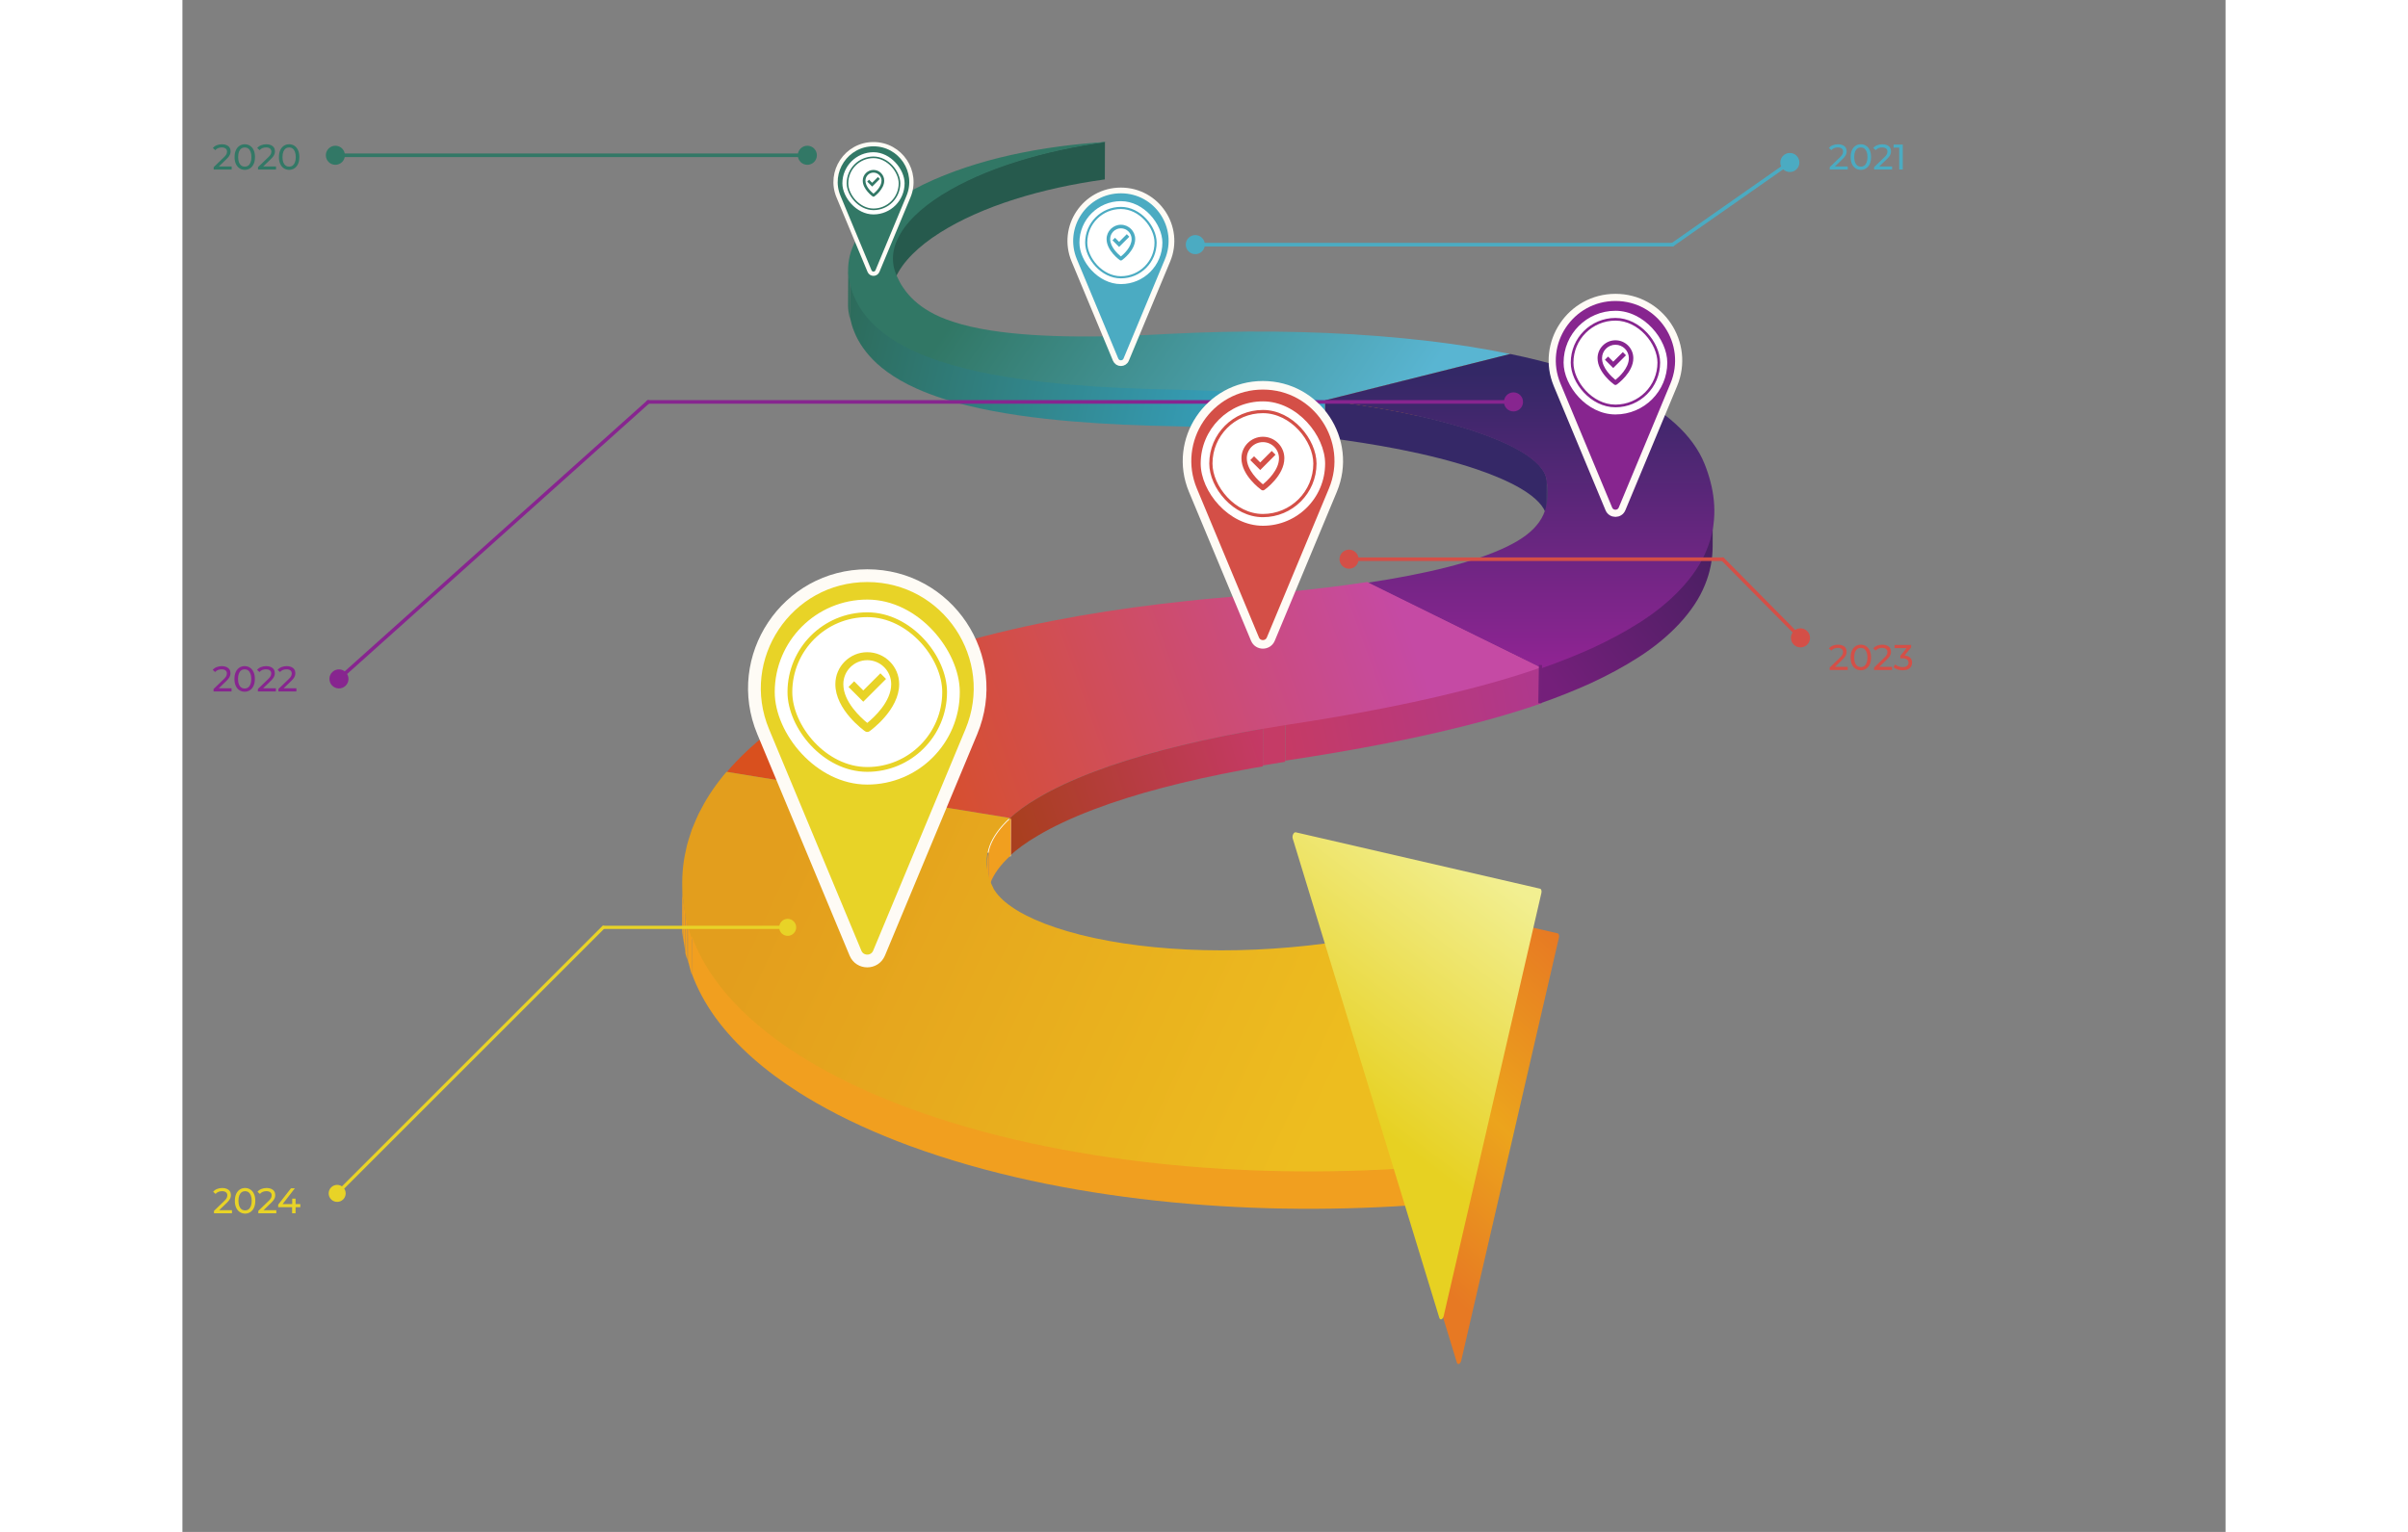 <?xml version="1.0" encoding="UTF-8" standalone="no" ?>
<!DOCTYPE svg PUBLIC "-//W3C//DTD SVG 1.1//EN" "http://www.w3.org/Graphics/SVG/1.1/DTD/svg11.dtd">
<svg xmlns="http://www.w3.org/2000/svg" xmlns:xlink="http://www.w3.org/1999/xlink" version="1.1" width="440" height="280" viewBox="0 0 640 480" xml:space="preserve">
<rect x="0" y="0" width="640" height="480" fill="#808080" stroke="none"/>
<desc>Created with Fabric.js 3.6.6</desc>
<defs>
</defs>
<g transform="matrix(0.56 0 0 0.56 23.08 49.21)"  >
<path style="stroke: none; stroke-width: 1; stroke-dasharray: none; stroke-linecap: butt; stroke-dashoffset: 0; stroke-linejoin: miter; stroke-miterlimit: 4; fill: rgb(50,120,102); fill-rule: nonzero; opacity: 1;"  transform=" translate(-32.66, -30)" d="M 8.935 37 V 35.64 L 14.635 30.14 C 15.142 29.66 15.515 29.24 15.755 28.88 C 16.009 28.507 16.175 28.167 16.255 27.86 C 16.349 27.54 16.395 27.233 16.395 26.94 C 16.395 26.22 16.142 25.653 15.635 25.24 C 15.129 24.827 14.389 24.62 13.415 24.62 C 12.669 24.62 11.995 24.747 11.395 25 C 10.795 25.24 10.275 25.62 9.835 26.14 L 8.475 24.96 C 9.009 24.28 9.722 23.76 10.615 23.4 C 11.522 23.027 12.515 22.84 13.595 22.84 C 14.569 22.84 15.415 23 16.135 23.32 C 16.855 23.627 17.409 24.073 17.795 24.66 C 18.195 25.247 18.395 25.94 18.395 26.74 C 18.395 27.193 18.335 27.64 18.215 28.08 C 18.095 28.52 17.869 28.987 17.535 29.48 C 17.202 29.973 16.722 30.527 16.095 31.14 L 11.015 36.04 L 10.535 35.26 H 18.995 V 37 H 8.935 Z M 26.34 37.16 C 25.247 37.16 24.267 36.88 23.4 36.32 C 22.547 35.76 21.867 34.947 21.36 33.88 C 20.867 32.813 20.62 31.52 20.62 30 C 20.62 28.48 20.867 27.187 21.36 26.12 C 21.867 25.053 22.547 24.24 23.4 23.68 C 24.267 23.12 25.247 22.84 26.34 22.84 C 27.42 22.84 28.393 23.12 29.26 23.68 C 30.127 24.24 30.807 25.053 31.3 26.12 C 31.794 27.187 32.04 28.48 32.04 30 C 32.04 31.52 31.794 32.813 31.3 33.88 C 30.807 34.947 30.127 35.76 29.26 36.32 C 28.393 36.88 27.42 37.16 26.34 37.16 Z M 26.34 35.38 C 27.073 35.38 27.713 35.18 28.26 34.78 C 28.82 34.38 29.253 33.78 29.56 32.98 C 29.88 32.18 30.04 31.187 30.04 30 C 30.04 28.813 29.88 27.82 29.56 27.02 C 29.253 26.22 28.82 25.62 28.26 25.22 C 27.713 24.82 27.073 24.62 26.34 24.62 C 25.607 24.62 24.96 24.82 24.4 25.22 C 23.84 25.62 23.4 26.22 23.08 27.02 C 22.773 27.82 22.62 28.813 22.62 30 C 22.62 31.187 22.773 32.18 23.08 32.98 C 23.4 33.78 23.84 34.38 24.4 34.78 C 24.96 35.18 25.607 35.38 26.34 35.38 Z M 33.74 37 V 35.64 L 39.44 30.14 C 39.947 29.66 40.32 29.24 40.56 28.88 C 40.813 28.507 40.98 28.167 41.06 27.86 C 41.153 27.54 41.2 27.233 41.2 26.94 C 41.2 26.22 40.947 25.653 40.44 25.24 C 39.933 24.827 39.193 24.62 38.22 24.62 C 37.473 24.62 36.8 24.747 36.2 25 C 35.6 25.24 35.08 25.62 34.64 26.14 L 33.28 24.96 C 33.813 24.28 34.527 23.76 35.42 23.4 C 36.327 23.027 37.32 22.84 38.4 22.84 C 39.373 22.84 40.22 23 40.94 23.32 C 41.66 23.627 42.213 24.073 42.6 24.66 C 43 25.247 43.2 25.94 43.2 26.74 C 43.2 27.193 43.14 27.64 43.02 28.08 C 42.9 28.52 42.673 28.987 42.34 29.48 C 42.007 29.973 41.527 30.527 40.9 31.14 L 35.82 36.04 L 35.34 35.26 H 43.8 V 37 H 33.74 Z M 51.145 37.16 C 50.051 37.16 49.072 36.88 48.205 36.32 C 47.352 35.76 46.672 34.947 46.165 33.88 C 45.672 32.813 45.425 31.52 45.425 30 C 45.425 28.48 45.672 27.187 46.165 26.12 C 46.672 25.053 47.352 24.24 48.205 23.68 C 49.072 23.12 50.051 22.84 51.145 22.84 C 52.225 22.84 53.198 23.12 54.065 23.68 C 54.931 24.24 55.611 25.053 56.105 26.12 C 56.598 27.187 56.845 28.48 56.845 30 C 56.845 31.52 56.598 32.813 56.105 33.88 C 55.611 34.947 54.931 35.76 54.065 36.32 C 53.198 36.88 52.225 37.16 51.145 37.16 Z M 51.145 35.38 C 51.878 35.38 52.518 35.18 53.065 34.78 C 53.625 34.38 54.058 33.78 54.365 32.98 C 54.685 32.18 54.845 31.187 54.845 30 C 54.845 28.813 54.685 27.82 54.365 27.02 C 54.058 26.22 53.625 25.62 53.065 25.22 C 52.518 24.82 51.878 24.62 51.145 24.62 C 50.411 24.62 49.765 24.82 49.205 25.22 C 48.645 25.62 48.205 26.22 47.885 27.02 C 47.578 27.82 47.425 28.813 47.425 30 C 47.425 31.187 47.578 32.18 47.885 32.98 C 48.205 33.78 48.645 34.38 49.205 34.78 C 49.765 35.18 50.411 35.38 51.145 35.38 Z" stroke-linecap="round" />
</g>
<g transform="matrix(0.56 0 0 0.56 22.6 212.73)"  >
<path style="stroke: none; stroke-width: 1; stroke-dasharray: none; stroke-linecap: butt; stroke-dashoffset: 0; stroke-linejoin: miter; stroke-miterlimit: 4; fill: rgb(135,37,143); fill-rule: nonzero; opacity: 1;"  transform=" translate(-31.8, -322)" d="M 8.853 329 V 327.64 L 14.553 322.14 C 15.06 321.66 15.433 321.24 15.673 320.88 C 15.927 320.507 16.093 320.167 16.173 319.86 C 16.267 319.54 16.313 319.233 16.313 318.94 C 16.313 318.22 16.06 317.653 15.553 317.24 C 15.047 316.827 14.307 316.62 13.333 316.62 C 12.587 316.62 11.913 316.747 11.313 317 C 10.713 317.24 10.193 317.62 9.753 318.14 L 8.393 316.96 C 8.927 316.28 9.64 315.76 10.533 315.4 C 11.44 315.027 12.433 314.84 13.513 314.84 C 14.487 314.84 15.333 315 16.053 315.32 C 16.773 315.627 17.327 316.073 17.713 316.66 C 18.113 317.247 18.313 317.94 18.313 318.74 C 18.313 319.193 18.253 319.64 18.133 320.08 C 18.013 320.52 17.787 320.987 17.453 321.48 C 17.12 321.973 16.64 322.527 16.013 323.14 L 10.933 328.04 L 10.453 327.26 H 18.913 V 329 H 8.853 Z M 26.258 329.16 C 25.165 329.16 24.185 328.88 23.318 328.32 C 22.465 327.76 21.785 326.947 21.278 325.88 C 20.785 324.813 20.538 323.52 20.538 322 C 20.538 320.48 20.785 319.187 21.278 318.12 C 21.785 317.053 22.465 316.24 23.318 315.68 C 24.185 315.12 25.165 314.84 26.258 314.84 C 27.338 314.84 28.311 315.12 29.178 315.68 C 30.045 316.24 30.725 317.053 31.218 318.12 C 31.712 319.187 31.958 320.48 31.958 322 C 31.958 323.52 31.712 324.813 31.218 325.88 C 30.725 326.947 30.045 327.76 29.178 328.32 C 28.311 328.88 27.338 329.16 26.258 329.16 Z M 26.258 327.38 C 26.991 327.38 27.631 327.18 28.178 326.78 C 28.738 326.38 29.172 325.78 29.478 324.98 C 29.798 324.18 29.958 323.187 29.958 322 C 29.958 320.813 29.798 319.82 29.478 319.02 C 29.172 318.22 28.738 317.62 28.178 317.22 C 27.631 316.82 26.991 316.62 26.258 316.62 C 25.525 316.62 24.878 316.82 24.318 317.22 C 23.758 317.62 23.318 318.22 22.998 319.02 C 22.692 319.82 22.538 320.813 22.538 322 C 22.538 323.187 22.692 324.18 22.998 324.98 C 23.318 325.78 23.758 326.38 24.318 326.78 C 24.878 327.18 25.525 327.38 26.258 327.38 Z M 33.658 329 V 327.64 L 39.358 322.14 C 39.865 321.66 40.238 321.24 40.478 320.88 C 40.731 320.507 40.898 320.167 40.978 319.86 C 41.071 319.54 41.118 319.233 41.118 318.94 C 41.118 318.22 40.865 317.653 40.358 317.24 C 39.851 316.827 39.111 316.62 38.138 316.62 C 37.391 316.62 36.718 316.747 36.118 317 C 35.518 317.24 34.998 317.62 34.558 318.14 L 33.198 316.96 C 33.731 316.28 34.445 315.76 35.338 315.4 C 36.245 315.027 37.238 314.84 38.318 314.84 C 39.291 314.84 40.138 315 40.858 315.32 C 41.578 315.627 42.131 316.073 42.518 316.66 C 42.918 317.247 43.118 317.94 43.118 318.74 C 43.118 319.193 43.058 319.64 42.938 320.08 C 42.818 320.52 42.591 320.987 42.258 321.48 C 41.925 321.973 41.445 322.527 40.818 323.14 L 35.738 328.04 L 35.258 327.26 H 43.718 V 329 H 33.658 Z M 45.142 329 V 327.64 L 50.842 322.14 C 51.349 321.66 51.722 321.24 51.962 320.88 C 52.216 320.507 52.382 320.167 52.462 319.86 C 52.556 319.54 52.602 319.233 52.602 318.94 C 52.602 318.22 52.349 317.653 51.842 317.24 C 51.336 316.827 50.596 316.62 49.622 316.62 C 48.876 316.62 48.202 316.747 47.602 317 C 47.002 317.24 46.482 317.62 46.042 318.14 L 44.682 316.96 C 45.216 316.28 45.929 315.76 46.822 315.4 C 47.729 315.027 48.722 314.84 49.802 314.84 C 50.776 314.84 51.622 315 52.342 315.32 C 53.062 315.627 53.616 316.073 54.002 316.66 C 54.402 317.247 54.602 317.94 54.602 318.74 C 54.602 319.193 54.542 319.64 54.422 320.08 C 54.302 320.52 54.076 320.987 53.742 321.48 C 53.409 321.973 52.929 322.527 52.302 323.14 L 47.222 328.04 L 46.742 327.26 H 55.202 V 329 H 45.142 Z" stroke-linecap="round" />
</g>
<g transform="matrix(0.56 0 0 0.56 23.28 376.25)"  >
<path style="stroke: none; stroke-width: 1; stroke-dasharray: none; stroke-linecap: butt; stroke-dashoffset: 0; stroke-linejoin: miter; stroke-miterlimit: 4; fill: rgb(232,211,39); fill-rule: nonzero; opacity: 1;"  transform=" translate(-33.02, -614)" d="M 9.101 621 V 619.64 L 14.801 614.14 C 15.308 613.66 15.681 613.24 15.921 612.88 C 16.175 612.507 16.341 612.167 16.421 611.86 C 16.515 611.54 16.561 611.233 16.561 610.94 C 16.561 610.22 16.308 609.653 15.801 609.24 C 15.295 608.827 14.555 608.62 13.581 608.62 C 12.835 608.62 12.161 608.747 11.561 609 C 10.961 609.24 10.441 609.62 10.001 610.14 L 8.641 608.96 C 9.175 608.28 9.888 607.76 10.781 607.4 C 11.688 607.027 12.681 606.84 13.761 606.84 C 14.735 606.84 15.581 607 16.301 607.32 C 17.021 607.627 17.575 608.073 17.961 608.66 C 18.361 609.247 18.561 609.94 18.561 610.74 C 18.561 611.193 18.501 611.64 18.381 612.08 C 18.261 612.52 18.035 612.987 17.701 613.48 C 17.368 613.973 16.888 614.527 16.261 615.14 L 11.181 620.04 L 10.701 619.26 H 19.161 V 621 H 9.101 Z M 26.506 621.16 C 25.413 621.16 24.433 620.88 23.566 620.32 C 22.713 619.76 22.033 618.947 21.526 617.88 C 21.033 616.813 20.786 615.52 20.786 614 C 20.786 612.48 21.033 611.187 21.526 610.12 C 22.033 609.053 22.713 608.24 23.566 607.68 C 24.433 607.12 25.413 606.84 26.506 606.84 C 27.586 606.84 28.559 607.12 29.426 607.68 C 30.293 608.24 30.973 609.053 31.466 610.12 C 31.959 611.187 32.206 612.48 32.206 614 C 32.206 615.52 31.959 616.813 31.466 617.88 C 30.973 618.947 30.293 619.76 29.426 620.32 C 28.559 620.88 27.586 621.16 26.506 621.16 Z M 26.506 619.38 C 27.239 619.38 27.88 619.18 28.426 618.78 C 28.986 618.38 29.419 617.78 29.726 616.98 C 30.046 616.18 30.206 615.187 30.206 614 C 30.206 612.813 30.046 611.82 29.726 611.02 C 29.419 610.22 28.986 609.62 28.426 609.22 C 27.88 608.82 27.239 608.62 26.506 608.62 C 25.773 608.62 25.126 608.82 24.566 609.22 C 24.006 609.62 23.566 610.22 23.246 611.02 C 22.939 611.82 22.786 612.813 22.786 614 C 22.786 615.187 22.939 616.18 23.246 616.98 C 23.566 617.78 24.006 618.38 24.566 618.78 C 25.126 619.18 25.773 619.38 26.506 619.38 Z M 33.906 621 V 619.64 L 39.606 614.14 C 40.113 613.66 40.486 613.24 40.726 612.88 C 40.979 612.507 41.146 612.167 41.226 611.86 C 41.319 611.54 41.366 611.233 41.366 610.94 C 41.366 610.22 41.113 609.653 40.606 609.24 C 40.099 608.827 39.359 608.62 38.386 608.62 C 37.639 608.62 36.966 608.747 36.366 609 C 35.766 609.24 35.246 609.62 34.806 610.14 L 33.446 608.96 C 33.979 608.28 34.693 607.76 35.586 607.4 C 36.493 607.027 37.486 606.84 38.566 606.84 C 39.539 606.84 40.386 607 41.106 607.32 C 41.826 607.627 42.379 608.073 42.766 608.66 C 43.166 609.247 43.366 609.94 43.366 610.74 C 43.366 611.193 43.306 611.64 43.186 612.08 C 43.066 612.52 42.839 612.987 42.506 613.48 C 42.173 613.973 41.693 614.527 41.066 615.14 L 35.986 620.04 L 35.506 619.26 H 43.966 V 621 H 33.906 Z M 45.02 617.56 V 616.16 L 52.18 607 H 54.34 L 47.24 616.16 L 46.22 615.84 H 57.4 V 617.56 H 45.02 Z M 52.8 621 V 617.56 L 52.86 615.84 V 612.8 H 54.74 V 621 H 52.8 Z" stroke-linecap="round" />
</g>
<g transform="matrix(0.56 0 0 0.56 96.26 170.54)"  >
<path style="stroke: none; stroke-width: 1; stroke-dasharray: none; stroke-linecap: butt; stroke-dashoffset: 0; stroke-linejoin: miter; stroke-miterlimit: 4; fill: rgb(135,37,143); fill-rule: nonzero; opacity: 1;"  transform=" translate(-163.33, -246.67)" d="M 252.669 167.745 C 253.081 167.376 253.115 166.744 252.747 166.333 C 252.378 165.921 251.746 165.887 251.335 166.255 L 252.669 167.745 Z M 82.972 318.441 C 81.007 316.247 77.635 316.062 75.441 318.028 C 73.247 319.993 73.062 323.365 75.028 325.559 C 76.993 327.753 80.365 327.938 82.559 325.972 C 84.753 324.007 84.938 320.635 82.972 318.441 Z M 251.335 166.255 L 78.333 321.255 L 79.667 322.745 L 252.669 167.745 L 251.335 166.255 Z" stroke-linecap="round" />
</g>
<g transform="matrix(0.56 0 0 0.56 89.07 333.33)"  >
<path style="stroke: none; stroke-width: 1; stroke-dasharray: none; stroke-linecap: butt; stroke-dashoffset: 0; stroke-linejoin: miter; stroke-miterlimit: 4; fill: rgb(232,211,39); fill-rule: nonzero; opacity: 1;"  transform=" translate(-150.49, -537.36)" d="M 74.635 613.22 C 76.493 615.078 79.507 615.078 81.365 613.22 C 83.224 611.361 83.224 608.348 81.365 606.489 C 79.507 604.631 76.493 604.631 74.635 606.489 C 72.776 608.348 72.776 611.361 74.635 613.22 Z M 227.485 461.631 C 227.834 461.283 227.834 460.718 227.485 460.369 C 227.137 460.021 226.572 460.021 226.223 460.369 L 227.485 461.631 Z M 78.631 610.485 L 227.485 461.631 L 226.223 460.369 L 77.369 609.224 L 78.631 610.485 Z" stroke-linecap="round" />
</g>
<g transform="matrix(0.56 0 0 0.56 392.22 351.08)"  >
<linearGradient id="SVGID_paint0_linear_928_11932_5" gradientUnits="userSpaceOnUse" gradientTransform="matrix(1 0 0 1 0 0)"  x1="714.046" y1="678.879" x2="842.704" y2="538.921">
<stop offset="0%" style="stop-color:rgb(231,121,35);stop-opacity: 1"/>
<stop offset="46.5%" style="stop-color:rgb(236,164,28);stop-opacity: 1"/>
<stop offset="100%" style="stop-color:rgb(231,121,35);stop-opacity: 1"/>
</linearGradient>
<path style="stroke: none; stroke-width: 1; stroke-dasharray: none; stroke-linecap: butt; stroke-dashoffset: 0; stroke-linejoin: miter; stroke-miterlimit: 4; fill: url(#SVGID_paint0_linear_928_11932_5); fill-rule: nonzero; opacity: 1;"  transform=" translate(-691.85, -569.06)" d="M 760.669 464.356 C 761.348 464.513 761.679 465.593 761.407 466.77 L 706.761 703.467 C 706.323 705.364 704.779 706.009 704.314 704.488 L 622.303 436.241 C 621.838 434.721 622.917 432.553 624.012 432.806 L 760.669 464.356 Z" stroke-linecap="round" />
</g>
<g transform="matrix(0.56 0 0 0.56 255.49 68.69)"  >
<path style="stroke: none; stroke-width: 1; stroke-dasharray: none; stroke-linecap: butt; stroke-dashoffset: 0; stroke-linejoin: miter; stroke-miterlimit: 4; fill: rgb(38,90,77); fill-rule: nonzero; opacity: 1;"  transform=" translate(-447.68, -64.78)" d="M 387.896 108.058 L 387.955 87.051 C 387.966 83.57 388.742 80.047 390.374 76.575 C 394.382 67.446 403.431 58.783 415.126 51.374 C 438.744 36.423 472.074 26.373 507.471 21.5 L 507.412 42.506 C 472.015 47.38 438.686 57.43 415.067 72.381 C 403.372 79.789 394.323 88.452 390.316 97.581 C 388.683 101.054 387.908 104.577 387.896 108.058 Z" stroke-linecap="round" />
</g>
<g transform="matrix(0.56 0 0 0.56 208.77 91.67)"  >
<path style="stroke: none; stroke-width: 1; stroke-dasharray: none; stroke-linecap: butt; stroke-dashoffset: 0; stroke-linejoin: miter; stroke-miterlimit: 4; fill: rgb(46,109,92); fill-rule: nonzero; opacity: 1;"  transform=" translate(-364.25, -105.83)" d="M 363.803 113.115 L 363.881 91.995 C 363.874 94.177 364.221 96.367 364.695 98.538 L 364.617 119.658 C 364.143 117.487 363.795 115.297 363.803 113.115 Z" stroke-linecap="round" />
</g>
<g transform="matrix(0.56 0 0 0.56 283.48 112.16)"  >
<linearGradient id="SVGID_paint1_linear_928_11932_6" gradientUnits="userSpaceOnUse" gradientTransform="matrix(1 0 0 1 0 0)"  x1="612.186" y1="170.995" x2="366.446" y2="111.925">
<stop offset="0%" style="stop-color:rgb(55,166,200);stop-opacity: 1"/>
<stop offset="100%" style="stop-color:rgb(45,108,92);stop-opacity: 1"/>
</linearGradient>
<path style="stroke: none; stroke-width: 1; stroke-dasharray: none; stroke-linecap: butt; stroke-dashoffset: 0; stroke-linejoin: miter; stroke-miterlimit: 4; fill: url(#SVGID_paint1_linear_928_11932_6); fill-rule: nonzero; opacity: 1;"  transform=" translate(-497.65, -142.41)" d="M 630.615 165.585 L 630.556 186.584 C 611.441 184.19 591.776 182.54 572.002 181.524 C 563.38 181.086 554.726 180.803 546.105 180.612 C 536.603 180.421 527.065 180.174 517.466 179.72 C 498.295 178.808 478.94 177.374 459.4 174.545 C 440.023 171.677 419.983 167.482 402.291 159.627 C 398.954 158.148 395.751 156.523 392.733 154.772 C 387.846 151.938 383.447 148.781 379.764 145.391 C 373.856 139.902 369.742 133.959 367.356 128.052 C 366.081 125.099 365.363 122.164 364.695 119.24 L 364.754 98.241 C 365.425 101.165 366.143 104.101 367.414 107.053 C 369.798 112.96 373.912 118.903 379.822 124.392 C 383.506 127.779 387.904 130.939 392.792 133.773 C 395.81 135.522 399.013 137.149 402.349 138.628 C 420.042 146.48 440.079 150.678 459.459 153.546 C 479.001 156.375 498.354 157.809 517.524 158.721 C 527.127 159.175 536.662 159.422 546.163 159.613 C 554.784 159.804 563.439 160.087 572.06 160.525 C 591.835 161.538 611.5 163.191 630.615 165.585 Z" stroke-linecap="round" />
</g>
<g transform="matrix(0.56 0 0 0.56 386.92 124.15)"  >
<path style="stroke: none; stroke-width: 1; stroke-dasharray: none; stroke-linecap: butt; stroke-dashoffset: 0; stroke-linejoin: miter; stroke-miterlimit: 4; fill: rgb(241,159,31); fill-rule: nonzero; opacity: 1;"  transform=" translate(-682.37, -163.83)" d="M 734.128 140.182 L 734.069 161.322 L 630.615 187.476 L 630.677 166.339 L 734.128 140.182 Z" stroke-linecap="round" />
</g>
<g transform="matrix(0.56 0 0 0.56 312.21 84.93)"  >
<linearGradient id="SVGID_paint2_linear_928_11932_7" gradientUnits="userSpaceOnUse" gradientTransform="matrix(1 0 0 1 0 0)"  x1="489.852" y1="22.614" x2="685.139" y2="156.58">
<stop offset="0%" style="stop-color:rgb(49,119,101);stop-opacity: 1"/>
<stop offset="100%" style="stop-color:rgb(89,181,210);stop-opacity: 1"/>
</linearGradient>
<path style="stroke: none; stroke-width: 1; stroke-dasharray: none; stroke-linecap: butt; stroke-dashoffset: 0; stroke-linejoin: miter; stroke-miterlimit: 4; fill: url(#SVGID_paint2_linear_928_11932_7); fill-rule: nonzero; opacity: 1;"  transform=" translate(-548.96, -93.78)" d="M 734.127 140.198 L 630.583 166.06 C 611.446 163.677 591.757 162.035 571.96 161.024 C 563.329 160.588 554.664 160.306 546.033 160.116 C 536.52 159.926 526.971 159.68 517.361 159.227 C 498.168 158.32 478.79 156.892 459.228 154.076 C 439.828 151.221 419.765 147.045 402.052 139.226 C 398.711 137.754 395.505 136.136 392.483 134.393 C 387.59 131.572 383.186 128.429 379.498 125.055 C 373.584 119.591 369.465 113.674 367.076 107.794 C 365.8 104.855 365.081 101.933 364.413 99.022 C 363.906 95.96 363.593 92.86 363.968 89.795 C 364.539 83.661 366.989 77.705 370.881 72.241 C 378.631 61.276 391.56 52.315 406.212 45.197 C 435.813 30.981 472.4 23.673 508.704 21.5 C 473.214 26.349 439.797 36.35 416.116 51.228 C 404.391 58.6 395.317 67.221 391.3 76.305 C 389.168 80.806 388.491 85.39 389.073 89.851 C 389.313 92.064 390.077 94.217 390.955 96.382 C 391.999 98.659 393.107 100.938 394.59 103.017 C 398.107 108.327 403.042 112.819 409.323 116.44 C 413.173 118.66 417.526 120.552 422.369 122.102 C 435.01 126.298 450.714 128.454 467.081 129.521 C 483.496 130.58 500.691 130.58 518.029 130.061 C 526.691 129.815 535.398 129.351 544.175 128.887 C 553.749 128.415 563.39 128.055 573.018 127.837 C 611.586 127.08 650.509 128.396 689.91 133.072 C 704.596 134.857 719.352 137.109 734.127 140.198 Z" stroke-linecap="round" />
</g>
<g transform="matrix(0.56 0 0 0.56 392.66 143.89)"  >
<path style="stroke: none; stroke-width: 1; stroke-dasharray: none; stroke-linecap: butt; stroke-dashoffset: 0; stroke-linejoin: miter; stroke-miterlimit: 4; fill: rgb(53,40,103); fill-rule: nonzero; opacity: 1;"  transform=" translate(-692.63, -199.08)" d="M 754.652 211.197 L 754.593 232.094 C 754.59 231.488 754.456 230.921 754.322 230.338 C 754.07 229.196 753.605 228.023 752.928 226.861 C 751.574 224.498 749.272 221.985 745.941 219.405 C 744.106 217.978 741.938 216.551 739.493 215.14 C 733.076 211.443 724.734 207.86 715.383 204.693 C 702.383 200.289 687.555 196.567 671.948 193.487 C 658.633 190.898 644.761 188.725 630.615 186.958 L 630.674 166.061 C 644.82 167.828 658.689 170.001 672.007 172.59 C 687.614 175.67 702.442 179.392 715.441 183.796 C 724.793 186.963 733.137 190.546 739.552 194.243 C 741.999 195.654 744.164 197.081 745.999 198.508 C 749.331 201.088 751.633 203.601 752.987 205.964 C 753.664 207.126 754.128 208.299 754.38 209.441 C 754.515 210.024 754.649 210.591 754.652 211.197 Z" stroke-linecap="round" />
</g>
<g transform="matrix(0.56 0 0 0.56 427.51 157.38)"  >
<path style="stroke: none; stroke-width: 1; stroke-dasharray: none; stroke-linecap: butt; stroke-dashoffset: 0; stroke-linejoin: miter; stroke-miterlimit: 4; fill: rgb(53,40,103); fill-rule: nonzero; opacity: 1;"  transform=" translate(-754.85, -223.17)" d="M 755.055 214.176 L 754.994 234.77 L 754.652 232.164 L 754.711 211.569 L 755.055 214.176 Z" stroke-linecap="round" />
</g>
<g transform="matrix(0.56 0 0 0.56 427.47 159.38)"  >
<path style="stroke: none; stroke-width: 1; stroke-dasharray: none; stroke-linecap: butt; stroke-dashoffset: 0; stroke-linejoin: miter; stroke-miterlimit: 4; fill: rgb(53,40,103); fill-rule: nonzero; opacity: 1;"  transform=" translate(-754.79, -226.74)" d="M 754.935 218.384 L 754.876 239.233 C 754.879 237.893 754.806 236.514 754.652 235.095 L 754.711 214.247 C 754.865 215.662 754.941 217.044 754.935 218.384 Z" stroke-linecap="round" />
</g>
<g transform="matrix(0.56 0 0 0.56 398.16 201.61)"  >
<path style="stroke: none; stroke-width: 1; stroke-dasharray: none; stroke-linecap: butt; stroke-dashoffset: 0; stroke-linejoin: miter; stroke-miterlimit: 4; fill: rgb(197,74,164); fill-rule: nonzero; opacity: 1;"  transform=" translate(-702.45, -302.14)" d="M 751.082 315.533 L 751.024 336.499 L 653.816 288.754 L 653.878 267.788 L 751.082 315.533 Z" stroke-linecap="round" />
</g>
<g transform="matrix(0.56 0 0 0.56 452.38 189.87)"  >
<linearGradient id="SVGID_paint3_linear_928_11932_8" gradientUnits="userSpaceOnUse" gradientTransform="matrix(1 0 0 1 0 0)"  x1="752.901" y1="318.665" x2="855.351" y2="238.66">
<stop offset="0%" style="stop-color:rgb(116,31,122);stop-opacity: 1"/>
<stop offset="100%" style="stop-color:rgb(69,31,96);stop-opacity: 1"/>
</linearGradient>
<path style="stroke: none; stroke-width: 1; stroke-dasharray: none; stroke-linecap: butt; stroke-dashoffset: 0; stroke-linejoin: miter; stroke-miterlimit: 4; fill: url(#SVGID_paint3_linear_928_11932_8); fill-rule: nonzero; opacity: 1;"  transform=" translate(-799.27, -281.17)" d="M 847.456 226.739 L 847.397 247.759 C 847.377 254.753 846.119 262.003 843.102 269.329 C 837.057 284.517 823.02 298.926 806.075 309.772 C 797.597 315.246 788.541 320.047 779.321 324.333 C 770.05 328.516 760.584 332.3 751.082 335.606 L 751.141 314.586 C 760.643 311.277 770.109 307.497 779.38 303.314 C 788.6 299.028 797.653 294.227 806.134 288.752 C 823.076 277.907 837.116 263.497 843.161 248.309 C 846.177 240.983 847.436 233.736 847.456 226.739 Z" stroke-linecap="round" />
</g>
<g transform="matrix(0.56 0 0 0.56 418.9 160.13)"  >
<linearGradient id="SVGID_paint4_linear_928_11932_9" gradientUnits="userSpaceOnUse" gradientTransform="matrix(1 0 0 1 0 0)"  x1="739.482" y1="140.182" x2="739.482" y2="315.974">
<stop offset="6%" style="stop-color:rgb(51,40,102);stop-opacity: 1"/>
<stop offset="100%" style="stop-color:rgb(144,36,147);stop-opacity: 1"/>
</linearGradient>
<path style="stroke: none; stroke-width: 1; stroke-dasharray: none; stroke-linecap: butt; stroke-dashoffset: 0; stroke-linejoin: miter; stroke-miterlimit: 4; fill: url(#SVGID_paint4_linear_928_11932_9); fill-rule: nonzero; opacity: 1;"  transform=" translate(-739.48, -228.08)" d="M 807.614 165.661 C 816.759 170.955 825.106 177.152 831.67 184.316 C 834.959 187.903 837.755 191.736 839.984 195.692 C 841.106 197.666 842.048 199.668 842.862 201.69 L 843.458 203.207 L 843.905 204.432 L 844.752 206.871 C 849.006 219.795 850.315 234.642 844.045 249.814 C 837.987 264.975 823.921 279.36 806.94 290.186 C 798.444 295.651 789.369 300.443 780.129 304.722 C 770.841 308.897 761.353 312.674 751.83 315.974 L 654.322 268.192 C 670.399 265.772 685.644 262.87 699.313 259.376 C 705.936 257.705 711.906 255.865 717.597 253.995 C 723.076 252.06 728.065 250.047 732.366 247.961 C 741.019 243.738 746.564 239.515 750.342 234.233 C 754.104 228.975 755.765 222.145 754.901 214.117 L 754.56 211.462 C 754.557 210.853 754.423 210.284 754.288 209.698 C 754.037 208.551 753.572 207.373 752.896 206.207 C 751.542 203.835 749.241 201.311 745.91 198.72 C 744.075 197.287 741.908 195.855 739.464 194.439 C 733.048 190.726 724.709 187.129 715.36 183.949 C 702.364 179.527 687.54 175.789 671.938 172.697 C 658.626 170.097 644.758 167.916 630.615 166.141 L 734.114 140.182 C 739.167 141.216 744.271 142.374 749.375 143.645 C 769.141 148.61 789.321 155.225 807.614 165.661 Z" stroke-linecap="round" />
</g>
<g transform="matrix(0.56 0 0 0.56 385.42 223.6)"  >
<linearGradient id="SVGID_paint5_linear_928_11932_10" gradientUnits="userSpaceOnUse" gradientTransform="matrix(1 0 0 1 0 0)"  x1="752.97" y1="326.44" x2="608.424" y2="357.029">
<stop offset="0%" style="stop-color:rgb(174,56,142);stop-opacity: 1"/>
<stop offset="100%" style="stop-color:rgb(197,58,101);stop-opacity: 1"/>
</linearGradient>
<path style="stroke: none; stroke-width: 1; stroke-dasharray: none; stroke-linecap: butt; stroke-dashoffset: 0; stroke-linejoin: miter; stroke-miterlimit: 4; fill: url(#SVGID_paint5_linear_928_11932_10); fill-rule: nonzero; opacity: 1;"  transform=" translate(-679.69, -341.41)" d="M 751.082 315.082 L 751.023 335.852 C 732.127 342.389 713.076 347.396 694.134 351.809 C 674.966 356.242 655.873 359.914 636.811 363.176 C 627.287 364.799 617.814 366.304 608.307 367.731 L 608.365 346.96 C 617.873 345.534 627.346 344.029 636.87 342.406 C 655.932 339.147 675.025 335.475 694.193 331.039 C 713.135 326.626 732.188 321.619 751.082 315.082 Z" stroke-linecap="round" />
</g>
<g transform="matrix(0.56 0 0 0.56 341.94 233.34)"  >
<path style="stroke: none; stroke-width: 1; stroke-dasharray: none; stroke-linecap: butt; stroke-dashoffset: 0; stroke-linejoin: miter; stroke-miterlimit: 4; fill: rgb(197,59,102); fill-rule: nonzero; opacity: 1;"  transform=" translate(-602.06, -358.81)" d="M 608.307 347.207 L 608.247 368.379 L 595.814 370.408 L 595.877 349.236 L 608.307 347.207 Z" stroke-linecap="round" />
</g>
<g transform="matrix(0.56 0 0 0.56 297.97 219.35)"  >
<linearGradient id="SVGID_paint6_linear_928_11932_11" gradientUnits="userSpaceOnUse" gradientTransform="matrix(1 0 0 1 0 0)"  x1="672.662" y1="281.144" x2="375.499" y2="386.826">
<stop offset="0%" style="stop-color:rgb(197,74,164);stop-opacity: 1"/>
<stop offset="100%" style="stop-color:rgb(217,80,30);stop-opacity: 1"/>
</linearGradient>
<path style="stroke: none; stroke-width: 1; stroke-dasharray: none; stroke-linecap: butt; stroke-dashoffset: 0; stroke-linejoin: miter; stroke-miterlimit: 4; fill: url(#SVGID_paint6_linear_928_11932_11); fill-rule: nonzero; opacity: 1;"  transform=" translate(-523.53, -333.82)" d="M 751.082 315.672 C 732.198 322.263 713.161 327.311 694.233 331.761 C 675.078 336.23 655.999 339.932 636.95 343.22 C 627.436 344.857 617.966 346.374 608.465 347.813 L 596.322 349.819 C 592.373 350.463 588.505 351.193 584.651 351.893 C 569.211 354.772 554.312 358.019 540.298 361.685 C 512.222 368.966 487.504 378.19 470.276 388.399 C 463.78 392.14 458.538 396.002 454.363 399.856 L 295.984 374.034 C 302.573 366.288 310.36 358.987 318.915 352.282 C 334.792 339.971 353.163 329.556 372.475 321.118 C 411.215 304.14 452.559 293.856 492.955 286.745 C 513.212 283.213 533.39 280.504 553.409 278.383 C 558.421 277.843 563.452 277.314 568.416 276.897 L 583.049 275.61 C 591.442 274.946 599.77 274.227 608.035 273.433 C 623.761 271.888 639.336 270.032 654.142 267.788 L 751.082 315.672 Z" stroke-linecap="round" />
</g>
<g transform="matrix(0.56 0 0 0.56 298.72 248.33)"  >
<linearGradient id="SVGID_paint7_linear_928_11932_12" gradientUnits="userSpaceOnUse" gradientTransform="matrix(1 0 0 1 0 0)"  x1="456.806" y1="404.283" x2="602.757" y2="357.317">
<stop offset="0%" style="stop-color:rgb(169,63,31);stop-opacity: 1"/>
<stop offset="100%" style="stop-color:rgb(198,57,105);stop-opacity: 1"/>
</linearGradient>
<path style="stroke: none; stroke-width: 1; stroke-dasharray: none; stroke-linecap: butt; stroke-dashoffset: 0; stroke-linejoin: miter; stroke-miterlimit: 4; fill: url(#SVGID_paint7_linear_928_11932_12); fill-rule: nonzero; opacity: 1;"  transform=" translate(-524.87, -385.58)" d="M 595.815 349.884 L 595.756 370.946 C 591.811 371.593 587.947 372.328 584.096 373.031 C 568.67 375.928 553.786 379.193 539.787 382.88 C 511.737 390.204 487.042 399.481 469.83 409.748 C 463.339 413.512 458.103 417.396 453.932 421.272 L 453.99 400.21 C 458.165 396.334 463.398 392.447 469.889 388.686 C 487.101 378.419 511.795 369.142 539.846 361.818 C 553.847 358.131 568.731 354.866 584.158 351.969 C 588.003 351.266 591.867 350.531 595.815 349.884 Z" stroke-linecap="round" />
</g>
<g transform="matrix(0.56 0 0 0.56 215.02 255.33)"  >
<path style="stroke: none; stroke-width: 1; stroke-dasharray: none; stroke-linecap: butt; stroke-dashoffset: 0; stroke-linejoin: miter; stroke-miterlimit: 4; fill: rgb(254,251,245); fill-rule: nonzero; opacity: 1;"  transform=" translate(-375.4, -398.07)" d="M 454.822 400.493 L 454.763 421.271 L 295.984 395.647 L 296.046 374.869 L 454.822 400.493 Z" stroke-linecap="round" />
</g>
<g transform="matrix(0.56 0 0 0.56 255.99 267.57)"  >
<path style="stroke: none; stroke-width: 1; stroke-dasharray: none; stroke-linecap: butt; stroke-dashoffset: 0; stroke-linejoin: miter; stroke-miterlimit: 4; fill: rgb(241,159,31); fill-rule: nonzero; opacity: 1;"  transform=" translate(-448.58, -419.93)" d="M 454.823 399.855 L 454.763 420.772 C 453.265 422.125 451.916 423.466 450.667 424.83 C 446.047 430.004 443.279 434.988 442.33 440.011 L 442.39 419.095 C 443.339 414.072 446.106 409.088 450.727 403.914 C 451.976 402.55 453.324 401.206 454.823 399.855 Z" stroke-linecap="round" />
</g>
<g transform="matrix(0.56 0 0 0.56 252.25 274.32)"  >
<path style="stroke: none; stroke-width: 1; stroke-dasharray: none; stroke-linecap: butt; stroke-dashoffset: 0; stroke-linejoin: miter; stroke-miterlimit: 4; fill: rgb(241,159,31); fill-rule: nonzero; opacity: 1;"  transform=" translate(-441.88, -431.98)" d="M 442.33 419.486 L 442.248 440.685 C 441.647 441.922 441.767 443.214 441.438 444.472 L 441.519 423.274 C 441.849 422.019 441.725 420.724 442.33 419.486 Z" stroke-linecap="round" />
</g>
<g transform="matrix(0.56 0 0 0.56 252.02 276.07)"  >
<path style="stroke: none; stroke-width: 1; stroke-dasharray: none; stroke-linecap: butt; stroke-dashoffset: 0; stroke-linejoin: miter; stroke-miterlimit: 4; fill: rgb(241,159,31); fill-rule: nonzero; opacity: 1;"  transform=" translate(-441.48, -435.1)" d="M 441.527 423.948 L 441.468 444.678 C 441.465 445.207 441.44 445.731 441.438 446.257 L 441.496 425.527 C 441.499 424.998 441.527 424.475 441.527 423.948 Z" stroke-linecap="round" />
</g>
<g transform="matrix(0.56 0 0 0.56 156.61 284.31)"  >
<path style="stroke: none; stroke-width: 1; stroke-dasharray: none; stroke-linecap: butt; stroke-dashoffset: 0; stroke-linejoin: miter; stroke-miterlimit: 4; fill: rgb(241,159,31); fill-rule: nonzero; opacity: 1;"  transform=" translate(-271.11, -449.83)" d="M 271 457.377 L 271.059 436.44 C 271.054 438.393 271.11 440.338 271.221 442.274 L 271.163 463.211 C 271.051 461.278 270.995 459.333 271 457.377 Z" stroke-linecap="round" />
</g>
<g transform="matrix(0.56 0 0 0.56 156.8 287.81)"  >
<path style="stroke: none; stroke-width: 1; stroke-dasharray: none; stroke-linecap: butt; stroke-dashoffset: 0; stroke-linejoin: miter; stroke-miterlimit: 4; fill: rgb(241,159,31); fill-rule: nonzero; opacity: 1;"  transform=" translate(-271.45, -456.07)" d="M 271.892 448.55 L 271.793 469.458 L 271 463.596 L 271.095 442.688 L 271.892 448.55 Z" stroke-linecap="round" />
</g>
<g transform="matrix(0.56 0 0 0.56 157.3 290.81)"  >
<path style="stroke: none; stroke-width: 1; stroke-dasharray: none; stroke-linecap: butt; stroke-dashoffset: 0; stroke-linejoin: miter; stroke-miterlimit: 4; fill: rgb(241,159,31); fill-rule: nonzero; opacity: 1;"  transform=" translate(-272.34, -461.43)" d="M 272.785 453.835 L 272.734 474.811 L 271.893 469.017 L 271.946 448.041 L 272.785 453.835 Z" stroke-linecap="round" />
</g>
<g transform="matrix(0.56 0 0 0.56 157.8 293.56)"  >
<path style="stroke: none; stroke-width: 1; stroke-dasharray: none; stroke-linecap: butt; stroke-dashoffset: 0; stroke-linejoin: miter; stroke-miterlimit: 4; fill: rgb(241,159,31); fill-rule: nonzero; opacity: 1;"  transform=" translate(-273.23, -466.33)" d="M 273.676 457.243 L 273.585 478.381 L 272.783 475.427 L 272.873 454.288 L 273.676 457.243 Z" stroke-linecap="round" />
</g>
<g transform="matrix(0.56 0 0 0.56 158.3 295.06)"  >
<path style="stroke: none; stroke-width: 1; stroke-dasharray: none; stroke-linecap: butt; stroke-dashoffset: 0; stroke-linejoin: miter; stroke-miterlimit: 4; fill: rgb(241,159,31); fill-rule: nonzero; opacity: 1;"  transform=" translate(-274.12, -469.01)" d="M 274.568 460.143 L 274.507 481.058 L 273.676 477.88 L 273.737 456.965 L 274.568 460.143 Z" stroke-linecap="round" />
</g>
<g transform="matrix(0.56 0 0 0.56 159.05 297.56)"  >
<path style="stroke: none; stroke-width: 1; stroke-dasharray: none; stroke-linecap: butt; stroke-dashoffset: 0; stroke-linejoin: miter; stroke-miterlimit: 4; fill: rgb(241,159,31); fill-rule: nonzero; opacity: 1;"  transform=" translate(-275.46, -473.47)" d="M 276.353 466.105 L 276.301 487.305 C 275.684 485.158 275.069 483.01 274.568 480.843 L 274.62 459.643 C 275.121 461.81 275.736 463.957 276.353 466.105 Z" stroke-linecap="round" />
</g>
<g transform="matrix(0.56 0 0 0.56 270.24 304.55)"  >
<linearGradient id="SVGID_paint8_linear_928_11932_13" gradientUnits="userSpaceOnUse" gradientTransform="matrix(1 0 0 1 0 0)"  x1="646.166" y1="527.54" x2="343.584" y2="387.071">
<stop offset="0%" style="stop-color:rgb(237,189,31);stop-opacity: 1"/>
<stop offset="100%" style="stop-color:rgb(227,158,29);stop-opacity: 1"/>
</linearGradient>
<path style="stroke: none; stroke-width: 1; stroke-dasharray: none; stroke-linecap: butt; stroke-dashoffset: 0; stroke-linejoin: miter; stroke-miterlimit: 4; fill: url(#SVGID_paint8_linear_928_11932_13); fill-rule: nonzero; opacity: 1;"  transform=" translate(-474.01, -485.97)" d="M 639.685 468.762 L 677.018 596.091 C 630.273 599.179 582.591 598.535 535.407 593.401 C 488.337 588.24 441.34 578.739 397.493 562.619 C 379.207 555.851 361.499 547.876 345.176 538.446 C 342.016 536.621 338.909 534.74 335.857 532.803 C 317.098 520.907 300.663 506.71 289.151 490.805 C 283.42 482.886 278.962 474.55 275.908 466.083 C 275.208 463.961 274.512 461.839 273.944 459.698 L 273.142 456.516 L 272.619 453.588 L 271.654 447.799 L 271.164 441.926 C 270.711 434.094 271.156 426.1 273.007 418.106 C 273.721 414.137 275.136 410.139 276.406 406.209 C 278.098 402.26 279.563 398.31 281.764 394.484 C 285.434 387.391 290.183 380.522 295.783 373.978 L 454.173 399.805 C 452.693 401.16 451.362 402.503 450.128 403.869 C 445.567 409.051 442.834 414.041 441.897 419.071 C 441.464 420.295 441.553 421.571 441.312 422.814 C 441.402 424.113 441.195 425.353 441.399 426.66 C 441.545 429.199 442.23 431.841 443.142 434.539 L 443.872 436.586 L 444.848 438.66 L 445.312 439.682 C 446.053 440.846 446.448 441.302 446.744 441.756 C 448.176 443.564 449.821 445.288 451.837 446.945 C 454.05 448.776 456.657 450.587 459.739 452.37 C 462.236 453.814 465.047 455.236 468.213 456.636 C 475.192 459.743 483.851 462.668 493.702 465.17 C 513.417 470.161 537.748 473.193 562.962 473.753 C 588.216 474.368 614.414 472.605 639.685 468.762 Z" stroke-linecap="round" />
</g>
<g transform="matrix(0.56 0 0 0.56 271.98 336.03)"  >
<path style="stroke: none; stroke-width: 1; stroke-dasharray: none; stroke-linecap: butt; stroke-dashoffset: 0; stroke-linejoin: miter; stroke-miterlimit: 4; fill: rgb(241,159,31); fill-rule: nonzero; opacity: 1;"  transform=" translate(-477.13, -542.18)" d="M 677.91 595.703 L 677.851 616.617 C 631.061 619.7 583.333 619.057 536.103 613.932 C 488.988 608.778 441.946 599.292 398.056 583.196 C 379.755 576.437 362.028 568.474 345.689 559.058 C 342.526 557.236 339.415 555.358 336.361 553.424 C 317.584 541.545 301.133 527.369 289.61 511.488 C 283.873 503.581 279.411 495.258 276.354 486.803 L 276.412 465.889 C 279.469 474.343 283.932 482.667 289.669 490.574 C 301.189 506.452 317.642 520.631 336.42 532.509 C 339.474 534.443 342.582 536.321 345.748 538.144 C 362.087 547.56 379.814 555.523 398.115 562.281 C 442.005 578.377 489.047 587.863 536.162 593.017 C 583.392 598.143 631.117 598.788 677.91 595.703 Z" stroke-linecap="round" />
</g>
<g transform="matrix(0.56 0 0 0.56 425.31 214.35)"  >
<path style="stroke: rgb(116,32,122); stroke-width: 1.785; stroke-dasharray: none; stroke-linecap: butt; stroke-dashoffset: 0; stroke-linejoin: miter; stroke-miterlimit: 4; fill: none; fill-rule: nonzero; opacity: 1;"  transform=" translate(-750.92, -324.9)" d="M 751.084 314.19 L 750.756 335.607" stroke-linecap="round" />
</g>
<g transform="matrix(0.56 0 0 0.56 386.73 337.09)"  >
<linearGradient id="SVGID_paint9_linear_928_11932_14" gradientUnits="userSpaceOnUse" gradientTransform="matrix(1 0 0 1 0 0)"  x1="703.689" y1="606.723" x2="796.634" y2="484.326">
<stop offset="0%" style="stop-color:rgb(231,209,34);stop-opacity: 1"/>
<stop offset="100%" style="stop-color:rgb(242,239,145);stop-opacity: 1"/>
</linearGradient>
<path style="stroke: none; stroke-width: 1; stroke-dasharray: none; stroke-linecap: butt; stroke-dashoffset: 0; stroke-linejoin: miter; stroke-miterlimit: 4; fill: url(#SVGID_paint9_linear_928_11932_14); fill-rule: nonzero; opacity: 1;"  transform=" translate(-682.03, -544.07)" d="M 750.853 439.37 C 751.532 439.527 751.862 440.607 751.591 441.783 L 696.945 678.48 C 696.507 680.378 694.963 681.022 694.498 679.502 L 612.487 411.255 C 612.022 409.734 613.1 407.567 614.196 407.82 L 750.853 439.37 Z" stroke-linecap="round" />
</g>
<g transform="matrix(0.56 0 0 0.56 216.47 65.47)"  >
<path style="stroke: rgb(254,251,245); stroke-width: 2.4; stroke-dasharray: none; stroke-linecap: butt; stroke-dashoffset: 0; stroke-linejoin: miter; stroke-miterlimit: 4; fill: rgb(50,120,102); fill-rule: nonzero; opacity: 1;"  transform=" translate(-378, -59.04)" d="M 380.215 93.803 L 397.569 52.154 C 403.388 38.19 393.128 22.8 378 22.8 C 362.872 22.8 352.612 38.19 358.431 52.154 L 375.785 93.803 C 376.605 95.772 379.395 95.772 380.215 93.803 Z" stroke-linecap="round" />
</g>
<g transform="matrix(0.56 0 0 0.56 216.47 57.44)"  >
<rect style="stroke: none; stroke-width: 1; stroke-dasharray: none; stroke-linecap: butt; stroke-dashoffset: 0; stroke-linejoin: miter; stroke-miterlimit: 4; fill: rgb(255,255,255); fill-rule: nonzero; opacity: 1;"  x="-17.4" y="-17.4" rx="17.4" ry="17.4" width="34.8" height="34.8" />
</g>
<g transform="matrix(0.56 0 0 0.56 216.47 57.44)"  >
<rect style="stroke: none; stroke-width: 1; stroke-dasharray: none; stroke-linecap: butt; stroke-dashoffset: 0; stroke-linejoin: miter; stroke-miterlimit: 4; fill: rgb(255,255,255); fill-rule: nonzero; opacity: 1;"  x="-14.55" y="-14.55" rx="14.55" ry="14.55" width="29.1" height="29.1" />
</g>
<g transform="matrix(0.56 0 0 0.56 216.47 57.44)"  >
<rect style="stroke: rgb(50,120,102); stroke-width: 0.9; stroke-dasharray: none; stroke-linecap: butt; stroke-dashoffset: 0; stroke-linejoin: miter; stroke-miterlimit: 4; fill: none; fill-rule: nonzero; opacity: 1;"  x="-14.55" y="-14.55" rx="14.55" ry="14.55" width="29.1" height="29.1" />
</g>
<g transform="matrix(0.56 0 0 0.56 216.47 57.44)"  >
<path style="stroke: none; stroke-width: 1; stroke-dasharray: none; stroke-linecap: butt; stroke-dashoffset: 0; stroke-linejoin: miter; stroke-miterlimit: 4; fill: rgb(50,120,102); fill-rule: nonzero; opacity: 1;"  transform=" translate(-378, -44.7)" d="M 378 37.202 C 374.692 37.202 372 39.894 372 43.198 C 371.978 48.032 377.337 51.901 377.565 52.063 C 377.692 52.153 377.844 52.202 378 52.202 C 378.156 52.202 378.308 52.153 378.435 52.063 C 378.663 51.901 384.022 48.032 384 43.202 C 384 39.894 381.308 37.202 378 37.202 Z M 378 50.503 C 376.792 49.522 373.484 46.533 373.5 43.202 C 373.5 40.72 375.518 38.702 378 38.702 C 380.482 38.702 382.5 40.72 382.5 43.206 C 382.516 46.534 379.209 49.523 378 50.503 Z" stroke-linecap="round" />
</g>
<g transform="matrix(0.56 0 0 0.56 216.47 56.96)"  >
<path style="stroke: none; stroke-width: 1; stroke-dasharray: none; stroke-linecap: butt; stroke-dashoffset: 0; stroke-linejoin: miter; stroke-miterlimit: 4; fill: rgb(50,120,102); fill-rule: nonzero; opacity: 1;"  transform=" translate(-378, -43.84)" d="M 377.251 44.392 L 375.531 42.672 L 374.471 43.732 L 377.251 46.513 L 381.531 42.232 L 380.471 41.172 L 377.251 44.392 Z" stroke-linecap="round" />
</g>
<g transform="matrix(0.56 0 0 0.56 448.88 127.01)"  >
<path style="stroke: rgb(254,251,245); stroke-width: 4; stroke-dasharray: none; stroke-linecap: butt; stroke-dashoffset: 0; stroke-linejoin: miter; stroke-miterlimit: 4; fill: rgb(135,37,143); fill-rule: nonzero; opacity: 1;"  transform=" translate(-793.02, -168.92)" d="M 796.716 226.861 L 825.639 157.446 C 835.336 134.172 818.237 108.522 793.023 108.522 C 767.81 108.522 750.711 134.172 760.408 157.446 L 789.331 226.861 C 790.699 230.143 795.348 230.143 796.716 226.861 Z" stroke-linecap="round" />
</g>
<g transform="matrix(0.56 0 0 0.56 448.88 113.62)"  >
<rect style="stroke: none; stroke-width: 1; stroke-dasharray: none; stroke-linecap: butt; stroke-dashoffset: 0; stroke-linejoin: miter; stroke-miterlimit: 4; fill: rgb(255,255,255); fill-rule: nonzero; opacity: 1;"  x="-29" y="-29" rx="29" ry="29" width="58" height="58" />
</g>
<g transform="matrix(0.56 0 0 0.56 448.88 113.62)"  >
<rect style="stroke: none; stroke-width: 1; stroke-dasharray: none; stroke-linecap: butt; stroke-dashoffset: 0; stroke-linejoin: miter; stroke-miterlimit: 4; fill: rgb(255,255,255); fill-rule: nonzero; opacity: 1;"  x="-24.25" y="-24.25" rx="24.25" ry="24.25" width="48.5" height="48.5" />
</g>
<g transform="matrix(0.56 0 0 0.56 448.88 113.62)"  >
<rect style="stroke: rgb(135,37,143); stroke-width: 1.5; stroke-dasharray: none; stroke-linecap: butt; stroke-dashoffset: 0; stroke-linejoin: miter; stroke-miterlimit: 4; fill: none; fill-rule: nonzero; opacity: 1;"  x="-24.25" y="-24.25" rx="24.25" ry="24.25" width="48.5" height="48.5" />
</g>
<g transform="matrix(0.56 0 0 0.56 448.88 113.62)"  >
<path style="stroke: none; stroke-width: 1; stroke-dasharray: none; stroke-linecap: butt; stroke-dashoffset: 0; stroke-linejoin: miter; stroke-miterlimit: 4; fill: rgb(135,37,143); fill-rule: nonzero; opacity: 1;"  transform=" translate(-793.02, -145.02)" d="M 793.024 132.521 C 787.51 132.521 783.024 137.008 783.024 142.515 C 782.987 150.571 791.919 157.02 792.299 157.289 C 792.51 157.44 792.764 157.521 793.024 157.521 C 793.284 157.521 793.537 157.44 793.749 157.289 C 794.129 157.02 803.06 150.571 803.024 142.521 C 803.024 137.008 798.537 132.521 793.024 132.521 Z M 793.024 154.69 C 791.01 153.055 785.497 148.073 785.524 142.521 C 785.524 138.385 788.887 135.021 793.024 135.021 C 797.16 135.021 800.524 138.385 800.524 142.528 C 800.55 148.074 795.039 153.056 793.024 154.69 Z" stroke-linecap="round" />
</g>
<g transform="matrix(0.56 0 0 0.56 448.88 112.82)"  >
<path style="stroke: none; stroke-width: 1; stroke-dasharray: none; stroke-linecap: butt; stroke-dashoffset: 0; stroke-linejoin: miter; stroke-miterlimit: 4; fill: rgb(135,37,143); fill-rule: nonzero; opacity: 1;"  transform=" translate(-793.02, -143.59)" d="M 791.774 144.504 L 788.908 141.638 L 787.141 143.405 L 791.774 148.039 L 798.908 140.905 L 797.141 139.138 L 791.774 144.504 Z" stroke-linecap="round" />
</g>
<g transform="matrix(0.56 0 0 0.56 214.52 240.74)"  >
<path style="stroke: rgb(254,251,245); stroke-width: 7.139; stroke-dasharray: none; stroke-linecap: butt; stroke-dashoffset: 0; stroke-linejoin: miter; stroke-miterlimit: 4; fill: rgb(232,211,39); fill-rule: nonzero; opacity: 1;"  transform=" translate(-374.51, -372.01)" d="M 381.102 475.417 L 432.721 351.531 C 450.027 309.995 419.51 264.219 374.512 264.219 C 329.514 264.219 298.997 309.995 316.304 351.532 L 367.922 475.417 C 370.363 481.274 378.661 481.274 381.102 475.417 Z" stroke-linecap="round" />
</g>
<g transform="matrix(0.56 0 0 0.56 214.52 216.85)"  >
<rect style="stroke: none; stroke-width: 1; stroke-dasharray: none; stroke-linecap: butt; stroke-dashoffset: 0; stroke-linejoin: miter; stroke-miterlimit: 4; fill: rgb(255,255,255); fill-rule: nonzero; opacity: 1;"  x="-51.756" y="-51.756" rx="51.756" ry="51.756" width="103.512" height="103.512" />
</g>
<g transform="matrix(0.56 0 0 0.56 214.52 216.85)"  >
<rect style="stroke: none; stroke-width: 1; stroke-dasharray: none; stroke-linecap: butt; stroke-dashoffset: 0; stroke-linejoin: miter; stroke-miterlimit: 4; fill: rgb(255,255,255); fill-rule: nonzero; opacity: 1;"  x="-43.279" y="-43.279" rx="43.279" ry="43.279" width="86.558" height="86.558" />
</g>
<g transform="matrix(0.56 0 0 0.56 214.52 216.85)"  >
<rect style="stroke: rgb(232,211,39); stroke-width: 2.677; stroke-dasharray: none; stroke-linecap: butt; stroke-dashoffset: 0; stroke-linejoin: miter; stroke-miterlimit: 4; fill: none; fill-rule: nonzero; opacity: 1;"  x="-43.279" y="-43.279" rx="43.279" ry="43.279" width="86.558" height="86.558" />
</g>
<g transform="matrix(0.56 0 0 0.56 214.52 216.85)"  >
<path style="stroke: none; stroke-width: 1; stroke-dasharray: none; stroke-linecap: butt; stroke-dashoffset: 0; stroke-linejoin: miter; stroke-miterlimit: 4; fill: rgb(232,211,39); fill-rule: nonzero; opacity: 1;"  transform=" translate(-374.51, -329.36)" d="M 374.513 307.052 C 364.673 307.052 356.666 315.058 356.666 324.888 C 356.602 339.266 372.541 350.775 373.219 351.254 C 373.597 351.524 374.049 351.669 374.513 351.669 C 374.977 351.669 375.429 351.524 375.807 351.254 C 376.485 350.775 392.425 339.266 392.36 324.899 C 392.36 315.058 384.354 307.052 374.513 307.052 Z M 374.513 346.616 C 370.919 343.698 361.081 334.806 361.128 324.899 C 361.128 317.517 367.131 311.513 374.513 311.513 C 381.895 311.513 387.898 317.517 387.898 324.91 C 387.945 334.808 378.109 343.7 374.513 346.616 Z" stroke-linecap="round" />
</g>
<g transform="matrix(0.56 0 0 0.56 214.52 215.42)"  >
<path style="stroke: none; stroke-width: 1; stroke-dasharray: none; stroke-linecap: butt; stroke-dashoffset: 0; stroke-linejoin: miter; stroke-miterlimit: 4; fill: rgb(232,211,39); fill-rule: nonzero; opacity: 1;"  transform=" translate(-374.51, -326.8)" d="M 372.282 328.436 L 367.166 323.321 L 364.012 326.476 L 372.282 334.745 L 385.013 322.014 L 381.859 318.859 L 372.282 328.436 Z" stroke-linecap="round" />
</g>
<g transform="matrix(0.56 0 0 0.56 121.83 48.65)"  >
<path style="stroke: none; stroke-width: 1; stroke-dasharray: none; stroke-linecap: butt; stroke-dashoffset: 0; stroke-linejoin: miter; stroke-miterlimit: 4; fill: rgb(50,120,102); fill-rule: nonzero; opacity: 1;"  transform=" translate(-209, -29)" d="M 71.667 29 C 71.667 31.945 74.055 34.333 77 34.333 C 79.945 34.333 82.333 31.945 82.333 29 C 82.333 26.055 79.945 23.667 77 23.667 C 74.055 23.667 71.667 26.055 71.667 29 Z M 335.667 29 C 335.667 31.945 338.054 34.333 341 34.333 C 343.946 34.333 346.333 31.945 346.333 29 C 346.333 26.055 343.946 23.667 341 23.667 C 338.054 23.667 335.667 26.055 335.667 29 Z M 77 30 H 341 V 28 H 77 V 30 Z" stroke-linecap="round" />
</g>
<g transform="matrix(0.56 0 0 0.56 390.82 76.65)"  >
<path style="stroke: none; stroke-width: 1; stroke-dasharray: none; stroke-linecap: butt; stroke-dashoffset: 0; stroke-linejoin: miter; stroke-miterlimit: 4; fill: rgb(75,171,194); fill-rule: nonzero; opacity: 1;"  transform=" translate(-689.33, -79)" d="M 552.667 79 C 552.667 81.945 555.054 84.333 558 84.333 C 560.946 84.333 563.333 81.945 563.333 79 C 563.333 76.055 560.946 73.667 558 73.667 C 555.054 73.667 552.667 76.055 552.667 79 Z M 825 80 C 825.552 80 826 79.552 826 79 C 826 78.448 825.552 78 825 78 V 80 Z M 558 80 H 825 V 78 H 558 V 80 Z" stroke-linecap="round" />
</g>
<g transform="matrix(0.56 0 0 0.56 486.36 62.56)"  >
<path style="stroke: none; stroke-width: 1; stroke-dasharray: none; stroke-linecap: butt; stroke-dashoffset: 0; stroke-linejoin: miter; stroke-miterlimit: 4; fill: rgb(75,171,194); fill-rule: nonzero; opacity: 1;"  transform=" translate(-859.95, -53.83)" d="M 894.953 29.972 C 893.263 27.559 889.938 26.973 887.525 28.662 C 885.112 30.352 884.526 33.678 886.215 36.09 C 887.905 38.503 891.23 39.09 893.643 37.4 C 896.056 35.711 896.642 32.385 894.953 29.972 Z M 824.404 78.15 C 823.952 78.467 823.842 79.09 824.159 79.543 C 824.476 79.995 825.099 80.105 825.551 79.788 L 824.404 78.15 Z M 890.01 32.212 L 824.404 78.15 L 825.551 79.788 L 891.158 33.85 L 890.01 32.212 Z" stroke-linecap="round" />
</g>
<g transform="matrix(0.56 0 0 0.56 282.64 125.93)"  >
<path style="stroke: none; stroke-width: 1; stroke-dasharray: none; stroke-linecap: butt; stroke-dashoffset: 0; stroke-linejoin: miter; stroke-miterlimit: 4; fill: rgb(135,37,143); fill-rule: nonzero; opacity: 1;"  transform=" translate(-496.17, -167)" d="M 741.333 167 C 741.333 164.054 738.946 161.667 736 161.667 C 733.054 161.667 730.667 164.054 730.667 167 C 730.667 169.946 733.054 172.333 736 172.333 C 738.946 172.333 741.333 169.946 741.333 167 Z M 252 166 C 251.448 166 251 166.448 251 167 C 251 167.552 251.448 168 252 168 V 166 Z M 736 166 L 252 166 V 168 L 736 168 V 166 Z" stroke-linecap="round" />
</g>
<g transform="matrix(0.56 0 0 0.56 293.97 86.73)"  >
<path style="stroke: rgb(254,251,245); stroke-width: 3.2; stroke-dasharray: none; stroke-linecap: butt; stroke-dashoffset: 0; stroke-linejoin: miter; stroke-miterlimit: 4; fill: rgb(75,171,194); fill-rule: nonzero; opacity: 1;"  transform=" translate(-516.4, -96.99)" d="M 519.35 143.344 L 542.489 87.812 C 550.247 69.193 536.567 48.673 516.396 48.673 C 496.226 48.673 482.546 69.193 490.304 87.812 L 513.443 143.344 C 514.537 145.97 518.256 145.97 519.35 143.344 Z" stroke-linecap="round" />
</g>
<g transform="matrix(0.56 0 0 0.56 293.97 76.02)"  >
<rect style="stroke: none; stroke-width: 1; stroke-dasharray: none; stroke-linecap: butt; stroke-dashoffset: 0; stroke-linejoin: miter; stroke-miterlimit: 4; fill: rgb(255,255,255); fill-rule: nonzero; opacity: 1;"  x="-23.2" y="-23.2" rx="23.2" ry="23.2" width="46.4" height="46.4" />
</g>
<g transform="matrix(0.56 0 0 0.56 293.97 76.02)"  >
<rect style="stroke: none; stroke-width: 1; stroke-dasharray: none; stroke-linecap: butt; stroke-dashoffset: 0; stroke-linejoin: miter; stroke-miterlimit: 4; fill: rgb(255,255,255); fill-rule: nonzero; opacity: 1;"  x="-19.4" y="-19.4" rx="19.4" ry="19.4" width="38.8" height="38.8" />
</g>
<g transform="matrix(0.56 0 0 0.56 293.97 76.02)"  >
<rect style="stroke: rgb(75,171,194); stroke-width: 1.2; stroke-dasharray: none; stroke-linecap: butt; stroke-dashoffset: 0; stroke-linejoin: miter; stroke-miterlimit: 4; fill: none; fill-rule: nonzero; opacity: 1;"  x="-19.4" y="-19.4" rx="19.4" ry="19.4" width="38.8" height="38.8" />
</g>
<g transform="matrix(0.56 0 0 0.56 293.97 76.02)"  >
<path style="stroke: none; stroke-width: 1; stroke-dasharray: none; stroke-linecap: butt; stroke-dashoffset: 0; stroke-linejoin: miter; stroke-miterlimit: 4; fill: rgb(75,171,194); fill-rule: nonzero; opacity: 1;"  transform=" translate(-516.4, -77.87)" d="M 516.397 67.874 C 511.986 67.874 508.397 71.463 508.397 75.869 C 508.368 82.314 515.513 87.473 515.817 87.688 C 515.986 87.809 516.189 87.874 516.397 87.874 C 516.605 87.874 516.807 87.809 516.977 87.688 C 517.281 87.473 524.426 82.314 524.397 75.874 C 524.397 71.463 520.808 67.874 516.397 67.874 Z M 516.397 85.609 C 514.786 84.301 510.376 80.315 510.397 75.874 C 510.397 72.565 513.088 69.874 516.397 69.874 C 519.706 69.874 522.397 72.565 522.397 75.879 C 522.418 80.316 518.009 84.302 516.397 85.609 Z" stroke-linecap="round" />
</g>
<g transform="matrix(0.56 0 0 0.56 293.97 75.38)"  >
<path style="stroke: none; stroke-width: 1; stroke-dasharray: none; stroke-linecap: butt; stroke-dashoffset: 0; stroke-linejoin: miter; stroke-miterlimit: 4; fill: rgb(75,171,194); fill-rule: nonzero; opacity: 1;"  transform=" translate(-516.4, -76.73)" d="M 515.396 77.46 L 513.103 75.167 L 511.689 76.581 L 515.396 80.288 L 521.103 74.581 L 519.689 73.167 L 515.396 77.46 Z" stroke-linecap="round" />
</g>
<g transform="matrix(0.56 0 0 0.56 338.45 161.31)"  >
<path style="stroke: rgb(254,251,245); stroke-width: 4.8; stroke-dasharray: none; stroke-linecap: butt; stroke-dashoffset: 0; stroke-linejoin: miter; stroke-miterlimit: 4; fill: rgb(212,79,71); fill-rule: nonzero; opacity: 1;"  transform=" translate(-595.82, -230.17)" d="M 600.247 299.7 L 634.955 216.401 C 646.592 188.473 626.072 157.694 595.816 157.694 C 565.561 157.694 545.041 188.473 556.678 216.401 L 591.386 299.7 C 593.027 303.638 598.606 303.638 600.247 299.7 Z" stroke-linecap="round" />
</g>
<g transform="matrix(0.56 0 0 0.56 338.45 145.25)"  >
<rect style="stroke: none; stroke-width: 1; stroke-dasharray: none; stroke-linecap: butt; stroke-dashoffset: 0; stroke-linejoin: miter; stroke-miterlimit: 4; fill: rgb(255,255,255); fill-rule: nonzero; opacity: 1;"  x="-34.8" y="-34.8" rx="34.8" ry="34.8" width="69.6" height="69.6" />
</g>
<g transform="matrix(0.56 0 0 0.56 338.45 145.25)"  >
<rect style="stroke: none; stroke-width: 1; stroke-dasharray: none; stroke-linecap: butt; stroke-dashoffset: 0; stroke-linejoin: miter; stroke-miterlimit: 4; fill: rgb(255,255,255); fill-rule: nonzero; opacity: 1;"  x="-29.1" y="-29.1" rx="29.1" ry="29.1" width="58.2" height="58.2" />
</g>
<g transform="matrix(0.56 0 0 0.56 338.45 145.25)"  >
<rect style="stroke: rgb(212,79,71); stroke-width: 1.8; stroke-dasharray: none; stroke-linecap: butt; stroke-dashoffset: 0; stroke-linejoin: miter; stroke-miterlimit: 4; fill: none; fill-rule: nonzero; opacity: 1;"  x="-29.1" y="-29.1" rx="29.1" ry="29.1" width="58.2" height="58.2" />
</g>
<g transform="matrix(0.56 0 0 0.56 338.45 145.25)"  >
<path style="stroke: none; stroke-width: 1; stroke-dasharray: none; stroke-linecap: butt; stroke-dashoffset: 0; stroke-linejoin: miter; stroke-miterlimit: 4; fill: rgb(212,79,71); fill-rule: nonzero; opacity: 1;"  transform=" translate(-595.82, -201.49)" d="M 595.818 186.494 C 589.202 186.494 583.818 191.878 583.818 198.487 C 583.775 208.154 594.492 215.893 594.948 216.215 C 595.202 216.396 595.507 216.494 595.818 216.494 C 596.13 216.494 596.435 216.396 596.688 216.215 C 597.144 215.893 607.862 208.154 607.818 198.494 C 607.818 191.878 602.435 186.494 595.818 186.494 Z M 595.818 213.097 C 593.402 211.135 586.787 205.156 586.818 198.494 C 586.818 193.531 590.855 189.494 595.818 189.494 C 600.782 189.494 604.818 193.531 604.818 198.502 C 604.85 205.157 598.236 211.136 595.818 213.097 Z" stroke-linecap="round" />
</g>
<g transform="matrix(0.56 0 0 0.56 338.45 144.28)"  >
<path style="stroke: none; stroke-width: 1; stroke-dasharray: none; stroke-linecap: butt; stroke-dashoffset: 0; stroke-linejoin: miter; stroke-miterlimit: 4; fill: rgb(212,79,71); fill-rule: nonzero; opacity: 1;"  transform=" translate(-595.82, -199.77)" d="M 594.318 200.873 L 590.879 197.434 L 588.758 199.555 L 594.318 205.115 L 602.879 196.555 L 600.758 194.434 L 594.318 200.873 Z" stroke-linecap="round" />
</g>
<g transform="matrix(0.56 0 0 0.56 422.74 175.21)"  >
<path style="stroke: none; stroke-width: 1; stroke-dasharray: none; stroke-linecap: butt; stroke-dashoffset: 0; stroke-linejoin: miter; stroke-miterlimit: 4; fill: rgb(212,79,71); fill-rule: nonzero; opacity: 1;"  transform=" translate(-746.33, -255)" d="M 853 256 C 853.552 256 854 255.552 854 255 C 854 254.448 853.552 254 853 254 V 256 Z M 649.333 255 C 649.333 252.054 646.946 249.667 644 249.667 C 641.054 249.667 638.667 252.054 638.667 255 C 638.667 257.946 641.054 260.333 644 260.333 C 646.946 260.333 649.333 257.946 649.333 255 Z M 853 254 L 644 254 V 256 H 853 V 254 Z" stroke-linecap="round" />
</g>
<g transform="matrix(0.56 0 0 0.56 495.87 188.75)"  >
<path style="stroke: none; stroke-width: 1; stroke-dasharray: none; stroke-linecap: butt; stroke-dashoffset: 0; stroke-linejoin: miter; stroke-miterlimit: 4; fill: rgb(212,79,71); fill-rule: nonzero; opacity: 1;"  transform=" translate(-876.93, -279.18)" d="M 853.711 254.297 C 853.323 253.904 852.69 253.901 852.297 254.289 C 851.904 254.677 851.901 255.31 852.289 255.703 L 853.711 254.297 Z M 892.779 295.237 C 890.684 297.308 890.665 300.684 892.736 302.779 C 894.807 304.874 898.183 304.893 900.278 302.822 C 902.373 300.751 902.392 297.375 900.321 295.28 C 898.25 293.185 894.874 293.166 892.779 295.237 Z M 852.289 255.703 L 895.817 299.732 L 897.24 298.326 L 853.711 254.297 L 852.289 255.703 Z" stroke-linecap="round" />
</g>
<g transform="matrix(0.56 0 0 0.56 161.83 290.57)"  >
<path style="stroke: none; stroke-width: 1; stroke-dasharray: none; stroke-linecap: butt; stroke-dashoffset: 0; stroke-linejoin: miter; stroke-miterlimit: 4; fill: rgb(232,211,39); fill-rule: nonzero; opacity: 1;"  transform=" translate(-280.43, -461)" d="M 334.759 461 C 334.759 458.372 332.628 456.241 330 456.241 C 327.372 456.241 325.241 458.372 325.241 461 C 325.241 463.628 327.372 465.759 330 465.759 C 332.628 465.759 334.759 463.628 334.759 461 Z M 227 460.108 C 226.507 460.108 226.108 460.507 226.108 461 C 226.108 461.493 226.507 461.892 227 461.892 V 460.108 Z M 330 460.108 L 227 460.108 V 461.892 H 330 V 460.108 Z" stroke-linecap="round" />
</g>
<g transform="matrix(0.56 0 0 0.56 527.32 49.21)"  >
<path style="stroke: none; stroke-width: 1; stroke-dasharray: none; stroke-linecap: butt; stroke-dashoffset: 0; stroke-linejoin: miter; stroke-miterlimit: 4; fill: rgb(75,171,194); fill-rule: nonzero; opacity: 1;"  transform=" translate(-933.09, -30)" d="M 912.894 37 V 35.64 L 918.594 30.14 C 919.101 29.66 919.474 29.24 919.714 28.88 C 919.968 28.507 920.134 28.167 920.214 27.86 C 920.308 27.54 920.354 27.233 920.354 26.94 C 920.354 26.22 920.101 25.653 919.594 25.24 C 919.088 24.827 918.348 24.62 917.374 24.62 C 916.628 24.62 915.954 24.747 915.354 25 C 914.754 25.24 914.234 25.62 913.794 26.14 L 912.434 24.96 C 912.968 24.28 913.681 23.76 914.574 23.4 C 915.481 23.027 916.474 22.84 917.554 22.84 C 918.528 22.84 919.374 23 920.094 23.32 C 920.814 23.627 921.368 24.073 921.754 24.66 C 922.154 25.247 922.354 25.94 922.354 26.74 C 922.354 27.193 922.294 27.64 922.174 28.08 C 922.054 28.52 921.828 28.987 921.494 29.48 C 921.161 29.973 920.681 30.527 920.054 31.14 L 914.974 36.04 L 914.494 35.26 H 922.954 V 37 H 912.894 Z M 930.299 37.16 C 929.206 37.16 928.226 36.88 927.359 36.32 C 926.506 35.76 925.826 34.947 925.319 33.88 C 924.826 32.813 924.579 31.52 924.579 30 C 924.579 28.48 924.826 27.187 925.319 26.12 C 925.826 25.053 926.506 24.24 927.359 23.68 C 928.226 23.12 929.206 22.84 930.299 22.84 C 931.379 22.84 932.352 23.12 933.219 23.68 C 934.086 24.24 934.766 25.053 935.259 26.12 C 935.752 27.187 935.999 28.48 935.999 30 C 935.999 31.52 935.752 32.813 935.259 33.88 C 934.766 34.947 934.086 35.76 933.219 36.32 C 932.352 36.88 931.379 37.16 930.299 37.16 Z M 930.299 35.38 C 931.032 35.38 931.672 35.18 932.219 34.78 C 932.779 34.38 933.212 33.78 933.519 32.98 C 933.839 32.18 933.999 31.187 933.999 30 C 933.999 28.813 933.839 27.82 933.519 27.02 C 933.212 26.22 932.779 25.62 932.219 25.22 C 931.672 24.82 931.032 24.62 930.299 24.62 C 929.566 24.62 928.919 24.82 928.359 25.22 C 927.799 25.62 927.359 26.22 927.039 27.02 C 926.732 27.82 926.579 28.813 926.579 30 C 926.579 31.187 926.732 32.18 927.039 32.98 C 927.359 33.78 927.799 34.38 928.359 34.78 C 928.919 35.18 929.566 35.38 930.299 35.38 Z M 937.699 37 V 35.64 L 943.399 30.14 C 943.906 29.66 944.279 29.24 944.519 28.88 C 944.772 28.507 944.939 28.167 945.019 27.86 C 945.112 27.54 945.159 27.233 945.159 26.94 C 945.159 26.22 944.906 25.653 944.399 25.24 C 943.892 24.827 943.152 24.62 942.179 24.62 C 941.432 24.62 940.759 24.747 940.159 25 C 939.559 25.24 939.039 25.62 938.599 26.14 L 937.239 24.96 C 937.772 24.28 938.486 23.76 939.379 23.4 C 940.286 23.027 941.279 22.84 942.359 22.84 C 943.332 22.84 944.179 23 944.899 23.32 C 945.619 23.627 946.172 24.073 946.559 24.66 C 946.959 25.247 947.159 25.94 947.159 26.74 C 947.159 27.193 947.099 27.64 946.979 28.08 C 946.859 28.52 946.632 28.987 946.299 29.48 C 945.966 29.973 945.486 30.527 944.859 31.14 L 939.779 36.04 L 939.299 35.26 H 947.759 V 37 H 937.699 Z M 951.763 37 V 23.8 L 952.623 24.74 H 948.603 V 23 H 953.743 V 37 H 951.763 Z" stroke-linecap="round" />
</g>
<g transform="matrix(0.56 0 0 0.56 528.78 206.01)"  >
<path style="stroke: none; stroke-width: 1; stroke-dasharray: none; stroke-linecap: butt; stroke-dashoffset: 0; stroke-linejoin: miter; stroke-miterlimit: 4; fill: rgb(212,79,71); fill-rule: nonzero; opacity: 1;"  transform=" translate(-935.69, -310)" d="M 912.873 317 V 315.64 L 918.573 310.14 C 919.079 309.66 919.453 309.24 919.693 308.88 C 919.946 308.507 920.113 308.167 920.193 307.86 C 920.286 307.54 920.333 307.233 920.333 306.94 C 920.333 306.22 920.079 305.653 919.573 305.24 C 919.066 304.827 918.326 304.62 917.353 304.62 C 916.606 304.62 915.933 304.747 915.333 305 C 914.733 305.24 914.213 305.62 913.773 306.14 L 912.413 304.96 C 912.946 304.28 913.659 303.76 914.553 303.4 C 915.459 303.027 916.453 302.84 917.533 302.84 C 918.506 302.84 919.353 303 920.073 303.32 C 920.793 303.627 921.346 304.073 921.733 304.66 C 922.133 305.247 922.333 305.94 922.333 306.74 C 922.333 307.193 922.273 307.64 922.153 308.08 C 922.033 308.52 921.806 308.987 921.473 309.48 C 921.139 309.973 920.659 310.527 920.033 311.14 L 914.953 316.04 L 914.473 315.26 H 922.933 V 317 H 912.873 Z M 930.278 317.16 C 929.184 317.16 928.204 316.88 927.338 316.32 C 926.484 315.76 925.804 314.947 925.298 313.88 C 924.804 312.813 924.558 311.52 924.558 310 C 924.558 308.48 924.804 307.187 925.298 306.12 C 925.804 305.053 926.484 304.24 927.338 303.68 C 928.204 303.12 929.184 302.84 930.278 302.84 C 931.358 302.84 932.331 303.12 933.198 303.68 C 934.064 304.24 934.744 305.053 935.238 306.12 C 935.731 307.187 935.978 308.48 935.978 310 C 935.978 311.52 935.731 312.813 935.238 313.88 C 934.744 314.947 934.064 315.76 933.198 316.32 C 932.331 316.88 931.358 317.16 930.278 317.16 Z M 930.278 315.38 C 931.011 315.38 931.651 315.18 932.198 314.78 C 932.758 314.38 933.191 313.78 933.498 312.98 C 933.818 312.18 933.978 311.187 933.978 310 C 933.978 308.813 933.818 307.82 933.498 307.02 C 933.191 306.22 932.758 305.62 932.198 305.22 C 931.651 304.82 931.011 304.62 930.278 304.62 C 929.544 304.62 928.898 304.82 928.338 305.22 C 927.778 305.62 927.338 306.22 927.018 307.02 C 926.711 307.82 926.558 308.813 926.558 310 C 926.558 311.187 926.711 312.18 927.018 312.98 C 927.338 313.78 927.778 314.38 928.338 314.78 C 928.898 315.18 929.544 315.38 930.278 315.38 Z M 937.678 317 V 315.64 L 943.378 310.14 C 943.884 309.66 944.258 309.24 944.498 308.88 C 944.751 308.507 944.918 308.167 944.998 307.86 C 945.091 307.54 945.138 307.233 945.138 306.94 C 945.138 306.22 944.884 305.653 944.378 305.24 C 943.871 304.827 943.131 304.62 942.158 304.62 C 941.411 304.62 940.738 304.747 940.138 305 C 939.538 305.24 939.018 305.62 938.578 306.14 L 937.218 304.96 C 937.751 304.28 938.464 303.76 939.358 303.4 C 940.264 303.027 941.258 302.84 942.338 302.84 C 943.311 302.84 944.158 303 944.878 303.32 C 945.598 303.627 946.151 304.073 946.538 304.66 C 946.938 305.247 947.138 305.94 947.138 306.74 C 947.138 307.193 947.078 307.64 946.958 308.08 C 946.838 308.52 946.611 308.987 946.278 309.48 C 945.944 309.973 945.464 310.527 944.838 311.14 L 939.758 316.04 L 939.278 315.26 H 947.738 V 317 H 937.678 Z M 953.662 317.16 C 952.675 317.16 951.715 317.007 950.782 316.7 C 949.862 316.393 949.109 315.98 948.522 315.46 L 949.442 313.88 C 949.909 314.32 950.515 314.68 951.262 314.96 C 952.009 315.24 952.809 315.38 953.662 315.38 C 954.702 315.38 955.509 315.16 956.082 314.72 C 956.669 314.267 956.962 313.66 956.962 312.9 C 956.962 312.167 956.682 311.58 956.122 311.14 C 955.575 310.687 954.702 310.46 953.502 310.46 H 952.382 V 309.06 L 956.542 303.94 L 956.822 304.74 H 949.162 V 303 H 958.402 V 304.36 L 954.262 309.46 L 953.222 308.84 H 953.882 C 955.575 308.84 956.842 309.22 957.682 309.98 C 958.535 310.74 958.962 311.707 958.962 312.88 C 958.962 313.667 958.769 314.387 958.382 315.04 C 957.995 315.693 957.409 316.213 956.622 316.6 C 955.849 316.973 954.862 317.16 953.662 317.16 Z" stroke-linecap="round" />
</g>
</svg>
